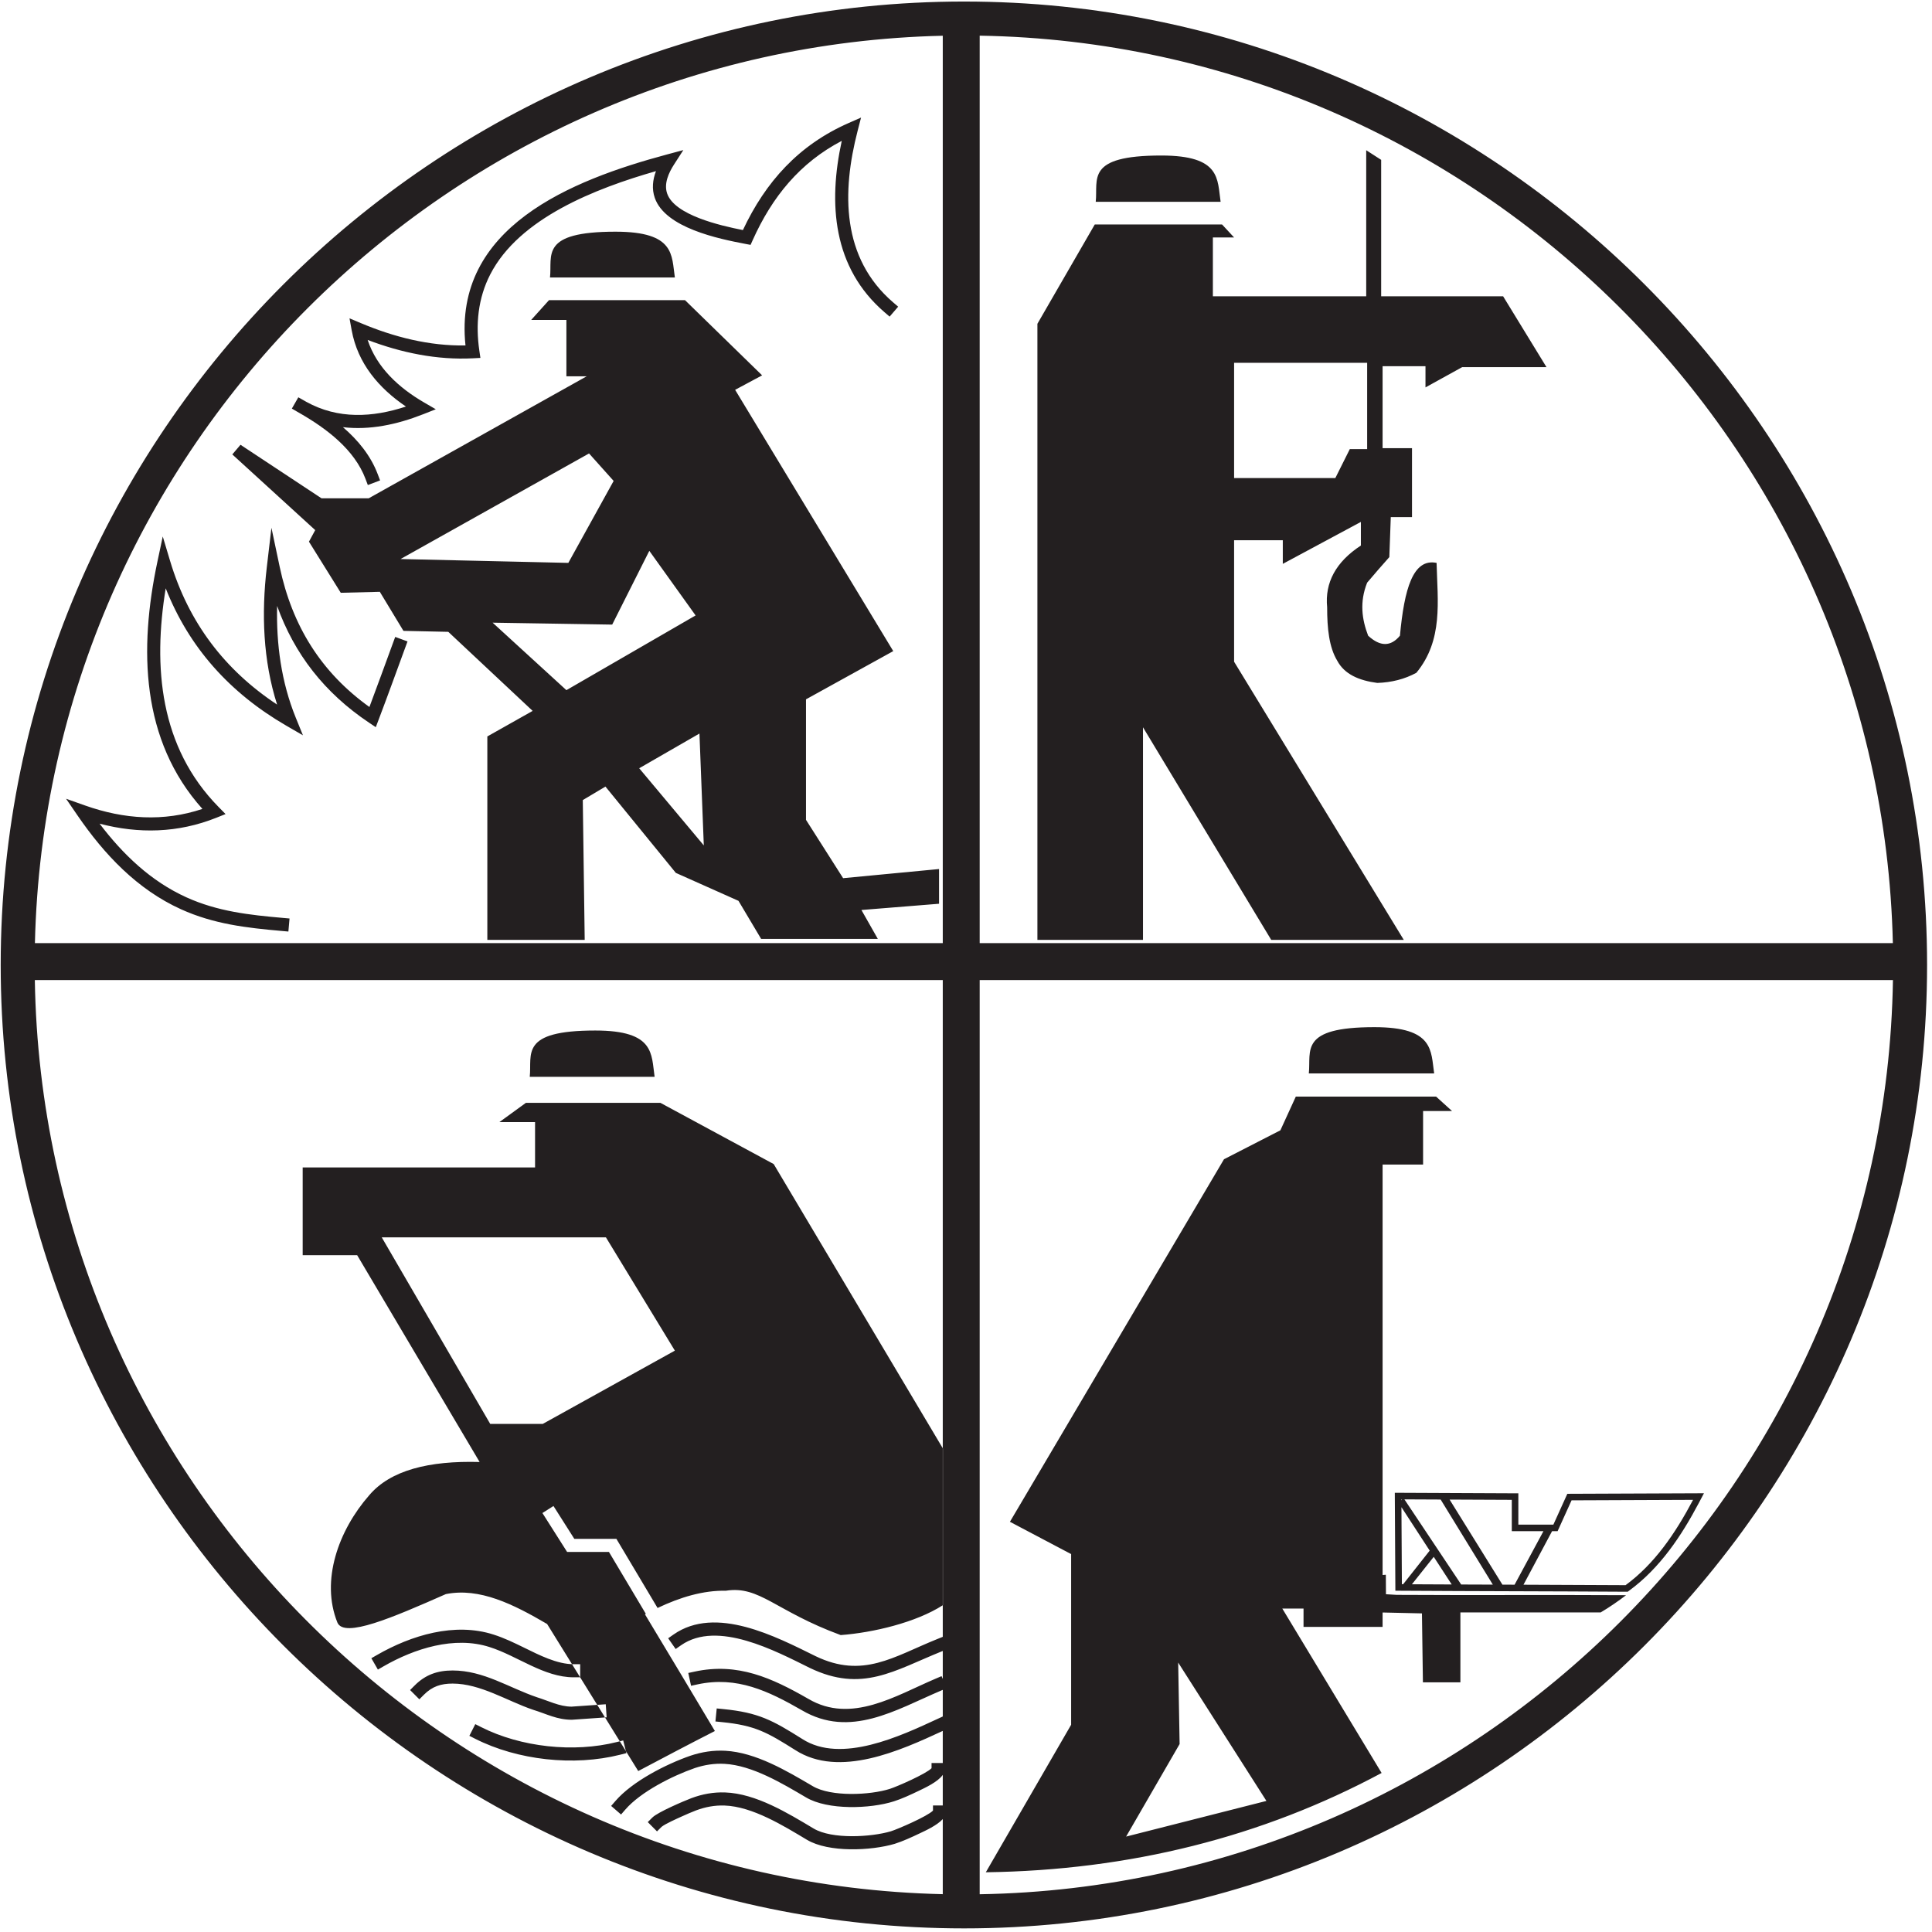 <svg version="1.1" id="svg2" viewBox="0 0 380 380" xmlns="http://www.w3.org/2000/svg">
    <defs id="defs6"/>
    <g id="g8" transform="matrix(1.333,0,0,-1.333,0,380)">
        <g id="g10" transform="scale(0.1)">
            <path
                d="m 811.539,2441.27 c 61.188,0 123.063,-0.01 184.246,-0.01 -4.98,32.73 0.711,67.59 -87.496,67.59 -112.394,0.01 -93.18,-34.86 -96.75,-67.58 z m 719.181,-977.38 v 909.08 l 84.64,146.54 h 187.81 l 17.77,-19.19 h -31.31 v -86.78 h 226.25 v 215.53 l 22.06,-14.23 v -201.3 h 179.94 l 64.01,-104.57 h -124.45 l -54.1,-29.88 v 31.29 h -63.29 v -120.92 h 43.4 v -101.73 h -31.31 c -0.73,-19.2 -1.45,-39.11 -2.15,-59.04 -10.67,-12.08 -22.03,-24.9 -32.73,-37.69 -11.36,-28.46 -7.8,-54.06 1.46,-78.27 17.76,-16.35 33.42,-16.35 46.93,0 6.4,69.01 19.23,114.54 54.07,107.43 1.42,-56.91 9.97,-113.82 -29.86,-162.19 -17.11,-9.25 -36.29,-14.24 -57.64,-14.93 -27.04,3.55 -48.38,12.78 -59.05,32.71 -12.09,19.93 -14.93,47.66 -14.93,78.96 -3.56,36.29 12.78,66.87 49.78,91.06 v 34.85 l -115.22,-61.89 v 34.85 h -71.86 v -179.25 l 250.39,-410.44 h -195.6 l -189.22,313.69 v -313.69 z m 86.07,1089.08 c 61.2,0 123.09,-0.01 184.26,-0.01 -5.01,33.43 0.69,68.29 -87.52,68.29 -112.4,0 -93.18,-34.86 -96.74,-68.28 z M 781.664,1261.86 c 61.172,0 123.066,0 184.238,0 -4.976,33.43 0.727,68.3 -87.5,68.3 -112.379,0 -93.191,-34.87 -96.738,-68.3 z m 1149.536,4.98 c 61.89,0 123.06,0 184.94,0 -4.94,33.44 0,68.28 -88.18,68.28 -111.7,0 -93.21,-34.84 -96.76,-68.28 z M 298.688,1657.13 c -90.926,101.34 -93.758,236.12 -66.383,365.03 l 7.847,36.97 10.86,-36.2 c 27.258,-90.86 80.511,-160.7 157.859,-211.85 -20.808,65.15 -23.226,134.46 -15.234,202.38 l 6.879,58.5 12.172,-57.63 c 18.433,-87.25 61.203,-155.75 132.406,-206.81 11.789,31.36 23.172,62.87 34.722,94.33 l 3.332,9.07 18.145,-6.67 -3.336,-9.07 c -12.992,-35.38 -25.777,-70.84 -39.16,-106.09 l -4.313,-11.36 -10.101,6.76 c -65.606,43.95 -110.063,101.22 -135.488,172.14 -1.356,-56.14 6.125,-112.25 27.468,-164.75 l 10.637,-26.15 -24.434,14.15 c -83.562,48.41 -143.644,115.45 -178.054,202.76 -18.973,-115.87 -8.934,-234.34 78.113,-322.76 l 10.191,-10.35 -13.492,-5.4 c -56.789,-22.71 -114.847,-23.9 -172.383,-8.76 34.34,-45.25 75.668,-84.96 128.141,-108.71 46.137,-20.89 92.754,-25.99 142.512,-30.37 l 9.625,-0.85 -1.699,-19.25 -9.625,0.85 c -52.157,4.59 -100.403,10.11 -148.786,32.01 -64.648,29.27 -113.23,80.86 -152.824,138.59 l -16.797,24.49 27.992,-9.92 c 57.629,-20.41 115.918,-24.27 173.208,-5.08 z m 153.117,600.76 c 47.125,-26.15 97.898,-23.23 147.172,-7.04 -39.813,26.95 -71.129,63.47 -80.075,112.58 l -3.199,17.58 16.461,-6.94 c 49.125,-20.7 101.234,-34 154.664,-33.07 -18.367,174.47 156.246,243.91 297.207,281.76 l 24.225,6.5 -13.6,-21.08 c -7.898,-12.23 -15.406,-28.4 -10.242,-43.13 11.105,-31.68 77.782,-47.12 111.742,-53.81 33.44,71.22 82.4,125.61 156.09,157.98 l 18.24,8.01 -4.99,-19.28 c -23.55,-90.93 -23.9,-187.9 52.41,-253.45 l 7.33,-6.3 -12.6,-14.66 -7.33,6.3 c -76.77,65.95 -83.44,160.63 -63.28,253.04 -61.52,-32.18 -102.63,-82.34 -131.44,-146.52 l -3.12,-6.96 -7.49,1.42 c -39.91,7.56 -118.32,23.66 -133.804,67.84 -4.696,13.39 -3.063,26.92 1.707,39.56 -88.797,-25.45 -201.762,-69.17 -244.528,-152.43 -18.132,-35.3 -21.769,-73.77 -16.058,-112.67 l 1.543,-10.5 -10.594,-0.56 c -53.617,-2.81 -105.996,8.17 -155.797,27.07 13.539,-40.83 45.879,-70.52 83.301,-92.27 l 17.25,-10.02 -18.562,-7.32 c -39.028,-15.39 -79.219,-23.77 -118.461,-19.09 22.261,-19.14 41.003,-41.94 51.418,-69.54 l 3.41,-9.03 -18.082,-6.83 -3.414,9.04 c -16.45,43.59 -57.75,74.42 -96.981,96.98 -1.144,0.63 -2.285,1.28 -3.426,1.95 l -8.281,4.84 9.559,16.64 8.355,-4.73 c 1.09,-0.61 2.18,-1.23 3.27,-1.86 z m -109.032,-77.69 12.09,14.23 119.5,-78.95 h 69.707 l 321.532,179.96 H 835.73 v 83.23 h -51.921 l 26.304,29.19 h 200.607 l 113.82,-110.99 -39.83,-21.35 233.31,-385.53 -128.74,-71.15 v -177.83 l 54.77,-86.06 141.55,13.49 v -51.22 l -114.53,-9.23 24.2,-42.68 h -172.16 l -33.44,56.19 -92.459,41.25 -103.859,127.34 -33.426,-19.91 2.824,-206.29 H 719.074 v 300.18 l 66.864,37.7 -124.481,116.66 -66.164,1.42 -34.855,57.62 -57.618,-1.42 -46.953,75.41 9.246,17.07 z m 600.372,-463.07 88.905,51.22 6.42,-165.05 z m -216.266,214.82 108.851,-99.58 190.64,110.26 -68.296,95.31 -54.769,-108.84 z m -135.859,93.9 278.132,155.79 36.286,-40.55 -66.864,-120.93 z m 1229.92,119.51 v 170.02 h 196.32 v -127.34 h -25.6 l -21.33,-42.68 z m -398.35,703.09 c 782.79,0 1420.86,-638.91 1420.86,-1421.56 C 2843.45,644.242 2205.37,5.332 1422.59,5.332 639.883,5.332 1.031,644.141 1.031,1426.89 1.031,2209.64 639.883,2848.45 1422.59,2848.45 Z M 993.809,438.938 c 62.321,43.542 151.071,-3.071 209.641,-31.95 69.88,-33.613 114.91,-0.758 179.25,25.164 l 8.38,3.375 V 1404.63 H 51.395 C 63.207,669.895 658.152,72.508 1391.08,55.809 V 166.617 c -8.61,-9.512 -26.26,-17.383 -34.14,-21.14 -11.22,-5.352 -24.92,-11.664 -36.85,-15.399 -34.87,-10.297 -97.34,-13.101 -129.36,5.942 -34.54,20.648 -80.35,49.121 -121.57,50.585 -14.63,0.516 -28.54,-2.097 -42.2,-7.214 -7.12,-2.735 -14.17,-5.813 -21.12,-8.977 -6.719,-3.062 -24.254,-10.781 -29.668,-15.254 l -6.738,-6.703 -13.629,13.711 6.851,6.809 c 7.797,7.753 45.584,23.929 57.454,28.484 16.08,6.027 32.55,9.066 49.74,8.457 45.63,-1.617 92.56,-30.453 130.78,-53.297 26.95,-16.031 84.67,-12.664 113.83,-4.051 10.24,3.203 54.09,22.145 62.19,30.567 v 7.582 h 14.43 v 45.109 c -7.36,-10.629 -27.32,-19.613 -35.87,-23.73 -11.08,-5.332 -24.69,-11.68 -36.4,-15.344 -34.75,-11.074 -97.43,-13.219 -129.48,5.836 -34.69,20.394 -79.24,47.316 -120.3,49.527 -15.07,0.817 -29.56,-1.48 -43.8,-6.219 -32.722,-11.339 -79.816,-34.968 -102.527,-61.226 l -6.32,-7.305 -14.617,12.645 6.32,7.308 c 25.133,29.047 74.656,54.313 110.934,66.875 16.58,5.528 33.57,8.164 51.05,7.223 45.16,-2.434 90.94,-29.758 129.1,-52.191 26.98,-16.047 84.68,-13.332 113.82,-4.047 10.14,3.179 53.55,22.125 61.54,30.519 v 7.606 h 16.55 v 47.398 c -62.35,-28.84 -152.62,-70.094 -217.65,-28.234 -41.18,25.91 -59.04,36.371 -108.18,41.226 l -9.61,0.953 1.9,19.231 9.62,-0.949 c 52.33,-5.172 72.84,-16.598 116.65,-44.157 57.53,-37.035 145.2,4.508 199.86,29.801 l 7.41,3.426 v 39.281 l -3.1,-1.32 c -66.16,-28.168 -133.62,-70.727 -204.98,-28.66 -49.05,28.14 -95.59,50.633 -153.88,38.054 l -9.45,-2.039 -4.08,18.891 9.45,2.039 c 63.65,13.738 114.01,-9.449 167.68,-40.238 63.35,-37.344 128.83,4.68 187.69,29.738 l 8.89,3.785 1.78,-4.168 v 41.328 l -1.16,-0.464 c -70.47,-28.391 -117.87,-61.676 -194.94,-24.622 -50.31,24.813 -136.26,71.106 -190.1,33.489 l -7.927,-5.535 -11.066,15.843 z M 556.32,408.773 c 50.485,29.036 114.586,48.637 172.067,30.032 15.636,-4.942 30.547,-12.211 45.25,-19.407 21.75,-10.64 48.074,-24.265 72.761,-24.265 h 9.665 v -19.328 h -9.665 c -43.871,0 -83.125,31.707 -123.898,44.59 -51.965,16.82 -111.09,-2.231 -156.543,-28.372 l -8.379,-4.82 -9.637,16.754 z m 236.149,-62.46 c 16.613,-5.129 33.066,-13.696 50.765,-13.797 l 50.551,3.515 1.344,-19.285 -51.238,-3.562 h -0.332 c -21.563,0 -37.086,8.601 -56.907,14.691 l -0.265,0.086 c -38.129,12.934 -77.559,38.598 -118.547,38.598 -17.18,0 -30.02,-4.149 -42.254,-16.368 l -6.836,-6.832 -13.66,13.676 6.84,6.832 c 15.886,15.871 33.586,22.016 55.91,22.016 45.836,0 82.941,-25.41 124.629,-39.57 z m 122.449,-84.758 c -68.195,-17.2 -151.074,-8.184 -213.738,23.539 l -8.621,4.363 8.73,17.246 8.621,-4.363 c 58.504,-29.617 136.602,-38.106 200.278,-22.047 l 9.371,2.363 4.726,-18.738 z M 1445.55,2798.09 V 1459.1 h 1347.41 c -17.03,733.03 -613.92,1326.81 -1347.41,1338.99 z m 0,-1393.46 V 55.699 C 2182.35,67.93 2781.24,667.039 2793.09,1404.63 Z m -54.47,54.47 V 2797.98 C 661.457,2781.36 68.508,2189.28 51.516,1459.1 Z M 935.316,688.512 h 450.994 z m 726.284,-547.723 78.95,136.539 -2.12,120.227 130.2,-204.153 z m -207,-52.652 125.89,217.668 v 251.808 l -90.32,47.664 315.84,534.933 83.23,42.71 22.76,49.74 h 206.99 l 23.52,-21.3 h -42.71 v -78.97 h -59.75 V 526.785 l 4.8,0.383 0.16,-28.785 15.95,-0.93 c 108.96,-0.676 229.4,0.164 338.36,-0.492 -11.4,-8.652 -24.45,-17.711 -37.48,-25.414 H 2154.85 V 368.398 h -55.31 l -1.43,101.727 -58.06,1.316 v -21.242 h -116.66 v 27.024 h -31.3 c 49.07,-81.086 97.43,-161.446 146.51,-242.567 -176.38,-94.593 -372.01,-143.675 -584,-146.519 z m 785.76,512.941 h 51.68 l 20.6,45.488 201.6,0.817 -7.53,-14.242 c -25.84,-48.895 -57.32,-96.075 -102.45,-129.18 l -2.58,-1.891 -3.2,0.016 c -110,0.723 -220.02,0.723 -330.02,1.422 l -9.55,0.062 -0.84,144.524 182.29,-0.821 z m -169.96,-87.918 39.15,49.574 -41.69,64.102 0.66,-113.664 z m 45.12,40.399 -32.18,-40.473 c 19.57,-0.113 39.13,-0.207 58.7,-0.281 z m -43.27,84.804 83.75,-125.617 46.71,-0.168 -77,125.543 z m -4.45,-1.547 0.72,1.567 h -0.73 z m 71.11,1.247 77.94,-125.532 17.96,-0.066 42.57,78.949 h -46.69 v 46.242 z m 151.2,-46.649 -42.17,-78.988 c 50.31,-0.16 100.54,-0.344 150.61,-0.672 42.68,31.309 73.29,76.09 99.62,125.902 l -179.29,-0.73 -20.61,-45.512 z M 497.828,456.617 c -24.887,61.887 1.438,135.875 46.953,187.793 31.309,36.992 88.199,51.195 162.914,49.09 L 527.008,998.648 h -80.395 v 129.442 h 342.879 v 66.92 h -52.637 l 39.125,28.44 h 198.458 l 167.172,-90.34 249.68,-419.696 c 0,-77.551 0,-154.379 0,-231.176 -39.83,-25.621 -103.15,-40.554 -150.81,-44.129 -96.74,35.579 -119.5,73.262 -169.3,65.465 -33.64,0.594 -67.28,-9.472 -100.918,-25.465 l -60.754,101.985 h -62.074 l -30.766,48.469 -16.32,-10.36 36.457,-57.437 h 61.722 l 54.438,-91.379 -1.285,-0.684 c 34.152,-56.906 69,-114.543 103.15,-172.144 -37.71,-19.231 -75.404,-39.11 -113.107,-59.059 -44.821,72.594 -89.629,144.398 -134.45,216.965 -49.785,29.168 -99.578,54.066 -149.386,44.125 C 578.93,463.746 507.785,433.129 497.828,456.617 Z m 65.445,568.363 H 894.047 L 995.785,857.813 800.867,749.707 H 723.336 L 563.273,1024.98"
                style="fill:#231f20;fill-opacity:1;fill-rule:evenodd;stroke:none" id="path12"/>
        </g>
    </g>
</svg>
